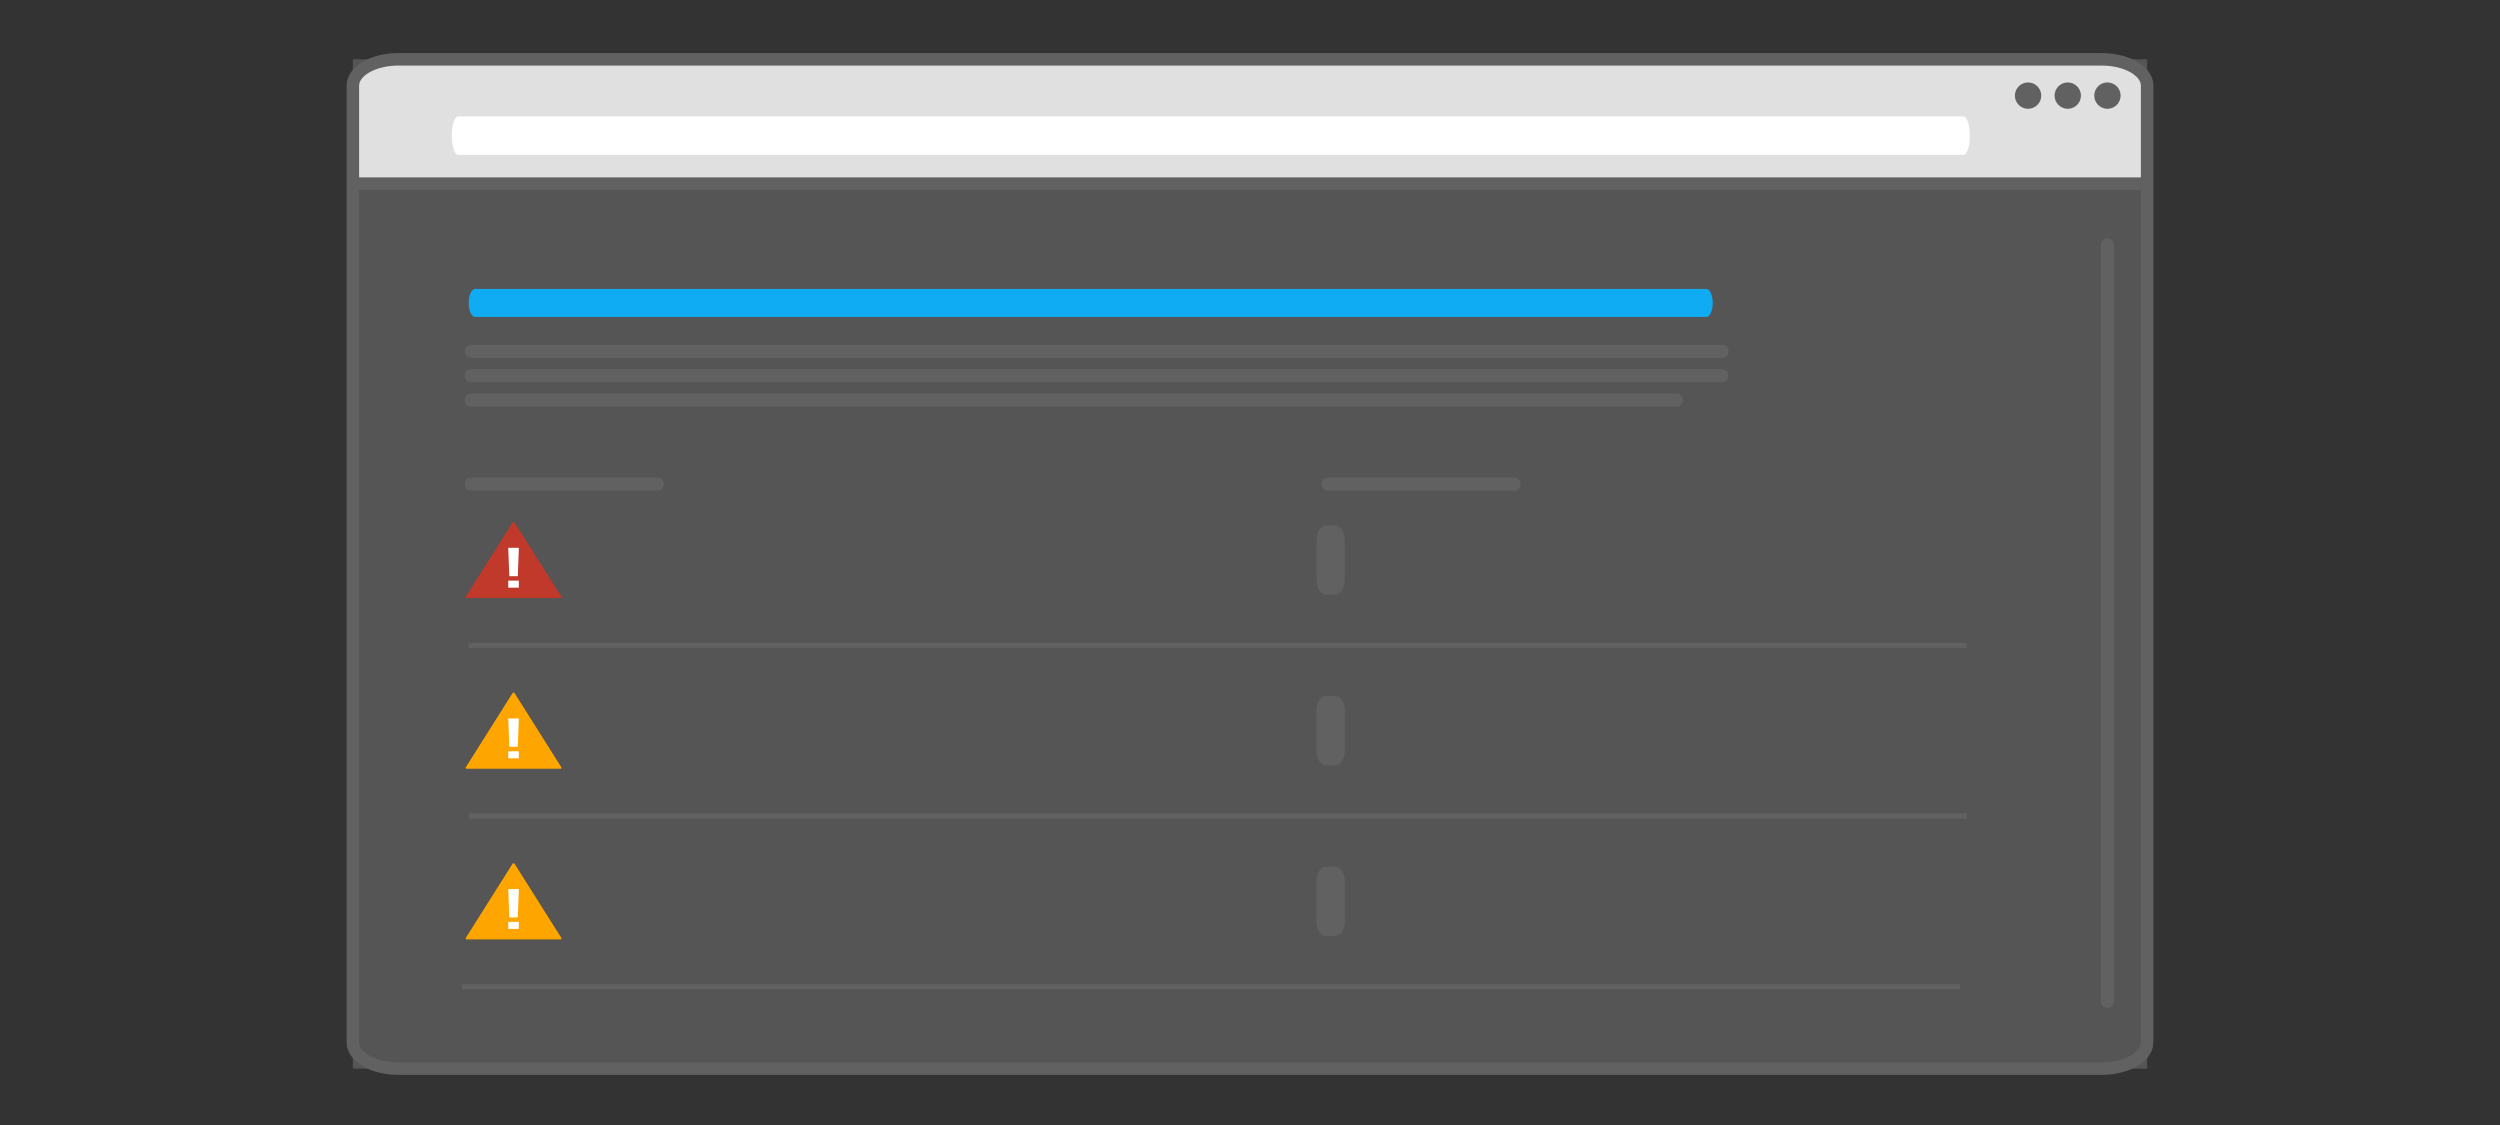 <?xml version="1.0" encoding="utf-8"?>
<!-- Generator: Adobe Illustrator 16.0.0, SVG Export Plug-In . SVG Version: 6.00 Build 0)  -->
<!DOCTYPE svg PUBLIC "-//W3C//DTD SVG 1.1//EN" "http://www.w3.org/Graphics/SVG/1.1/DTD/svg11.dtd">
<svg version="1.1" xmlns="http://www.w3.org/2000/svg" xmlns:xlink="http://www.w3.org/1999/xlink" x="0px" y="0px" width="2000px"
	 height="900px" viewBox="-460.625 -740.332 2000 900" enable-background="new -460.625 -740.332 2000 900" xml:space="preserve">
<rect x="-460.625" y="-740.332" width="2000" height="900" fill="#333333" stroke="none"/>
<g id="Layer_2">
</g>
<g id="Layer_1">
</g>
<g id="Layer_3">
	<g>
		<g>
			<rect x="-178.333" y="-692.869" opacity="0.2" fill="#E0E0E0" width="1435.416" height="807.422"/>
			<path fill="#E0E0E0" d="M-178.333-592.38v-81.795c0-11.621,16.24-21.042,36.277-21.042h1362.861
				c20.037,0,36.277,9.421,36.277,21.042v81.795H-178.333z"/>
			<path fill="#616161" d="M1225.324-549.767c2.898,0,5.249,2.35,5.249,5.249V60.728c0,2.899-2.351,5.25-5.249,5.25l0,0
				c-2.9,0-5.25-2.351-5.25-5.25v-605.245C1220.074-547.417,1222.424-549.767,1225.324-549.767L1225.324-549.767z"/>
			<path fill="#FFFFFF" d="M1115.261-631.796c0,8.505-2.313,15.399-5.167,15.399H-94.04c-2.854,0-5.168-6.895-5.168-15.399l0,0
				c0-8.51,2.313-15.404,5.168-15.404h1204.134C1112.948-647.2,1115.261-640.306,1115.261-631.796L1115.261-631.796z"/>
			<circle fill="#616161" cx="1225.324" cy="-663.837" r="10.542"/>
			<circle fill="#616161" cx="1193.58" cy="-663.837" r="10.542"/>
			<circle fill="#616161" cx="1161.835" cy="-663.837" r="10.542"/>
			<path fill="none" stroke="#616161" stroke-width="10" stroke-miterlimit="10" d="M1257.083,93.511
				c0,11.621-16.24,21.042-36.277,21.042H-142.056c-20.037,0-36.277-9.421-36.277-21.042v-765.338
				c0-11.621,16.24-21.042,36.277-21.042h1362.861c20.037,0,36.277,9.421,36.277,21.042V93.511z"/>
			
				<line fill="none" stroke="#616161" stroke-width="10" stroke-miterlimit="10" x1="-178.333" y1="-593.416" x2="1257.083" y2="-593.416"/>
		</g>
		<path fill="#0FACF3" d="M909.569-497.967c0,6.186-2.313,11.2-5.167,11.2h-984.9c-2.854,0-5.168-5.015-5.168-11.2l0,0
			c0-6.188,2.313-11.203,5.168-11.203h984.9C907.257-509.17,909.569-504.155,909.569-497.967L909.569-497.967z"/>
		<path fill="#616161" d="M922.214-459.261c0,2.899-2.35,5.25-5.249,5.25H-83.576c-2.899,0-5.25-2.351-5.25-5.25l0,0
			c0-2.898,2.351-5.25,5.25-5.25H916.965C919.864-464.511,922.214-462.159,922.214-459.261L922.214-459.261z"/>
		<path fill="#616161" d="M922.214-439.761c0,2.898-2.35,5.249-5.249,5.249H-83.576c-2.899,0-5.25-2.351-5.25-5.249l0,0
			c0-2.9,2.351-5.25,5.25-5.25H916.965C919.864-445.011,922.214-442.661,922.214-439.761L922.214-439.761z"/>
		<path fill="#616161" d="M885.646-420.263c0,2.899-2.026,5.25-4.525,5.25H-84.3c-2.5,0-4.526-2.351-4.526-5.25l0,0
			c0-2.898,2.026-5.25,4.526-5.25h965.42C883.619-425.513,885.646-423.161,885.646-420.263L885.646-420.263z"/>
		<path fill="#616161" d="M70.38-353.024c0,2.899-2.026,5.25-4.525,5.25H-84.3c-2.5,0-4.526-2.351-4.526-5.25l0,0
			c0-2.898,2.026-5.25,4.526-5.25H65.854C68.354-358.274,70.38-355.923,70.38-353.024L70.38-353.024z"/>
		<path fill="#616161" d="M755.861-353.024c0,2.899-2.026,5.25-4.525,5.25H601.182c-2.5,0-4.526-2.351-4.526-5.25l0,0
			c0-2.898,2.026-5.25,4.526-5.25h150.154C753.835-358.274,755.861-355.923,755.861-353.024L755.861-353.024z"/>
		<g>
			<path fill="#C0392B" d="M-87.764-261.857c-0.426-0.425-0.426-1.115,0-1.54l37.211-59.041c0.426-0.425,1.115-0.425,1.54,0
				l37.212,59.041c0.426,0.425,0.426,1.115,0,1.54H-87.764z"/>
			<g>
				<path fill="#FFFFFF" d="M-45.522-302.081l-0.877,22.692h-6.765l-0.878-22.692H-45.522z M-45.565-270.205H-54v-5.651h8.435
					V-270.205z"/>
			</g>
		</g>
		<g>
			<path fill="#FFA500" d="M-87.764-125.344c-0.426-0.425-0.426-1.115,0-1.54l37.211-59.041c0.426-0.425,1.115-0.425,1.54,0
				l37.212,59.041c0.426,0.425,0.426,1.115,0,1.54H-87.764z"/>
			<g>
				<path fill="#FFFFFF" d="M-45.522-165.567l-0.877,22.692h-6.765l-0.878-22.692H-45.522z M-45.565-133.691H-54v-5.651h8.435
					V-133.691z"/>
			</g>
		</g>
		<g>
			<path fill="#FFA500" d="M-87.764,11.171c-0.426-0.426-0.426-1.115,0-1.541l37.211-59.041c0.426-0.424,1.115-0.424,1.54,0
				L-11.801,9.63c0.426,0.426,0.426,1.115,0,1.541H-87.764z"/>
			<g>
				<path fill="#FFFFFF" d="M-45.522-29.054L-46.399-6.36h-6.765l-0.878-22.693H-45.522z M-45.565,2.823H-54v-5.652h8.435V2.823z"/>
			</g>
		</g>
		
			<line fill="none" stroke="#616161" stroke-width="4" stroke-miterlimit="10" x1="-85.666" y1="-224.051" x2="1112.678" y2="-224.051"/>
		
			<line fill="none" stroke="#616161" stroke-width="4" stroke-miterlimit="10" x1="-85.666" y1="-87.536" x2="1112.678" y2="-87.536"/>
		
			<line fill="none" stroke="#616161" stroke-width="4" stroke-miterlimit="10" x1="-91.146" y1="48.978" x2="1107.198" y2="48.978"/>
		<path fill="#616161" d="M615.254-276.574c0,6.628-3.392,12-7.575,12h-7.572c-4.184,0-7.575-5.372-7.575-12v-31.467
			c0-6.627,3.392-12,7.575-12h7.572c4.184,0,7.575,5.373,7.575,12V-276.574z"/>
		<path fill="#616161" d="M615.254-140.061c0,6.628-3.392,12-7.575,12h-7.572c-4.184,0-7.575-5.372-7.575-12v-31.467
			c0-6.627,3.392-12,7.575-12h7.572c4.184,0,7.575,5.373,7.575,12V-140.061z"/>
		<path fill="#616161" d="M615.254-3.546c0,6.628-3.392,12-7.575,12h-7.572c-4.184,0-7.575-5.372-7.575-12v-31.467
			c0-6.627,3.392-12,7.575-12h7.572c4.184,0,7.575,5.373,7.575,12V-3.546z"/>
	</g>
</g>
</svg>
